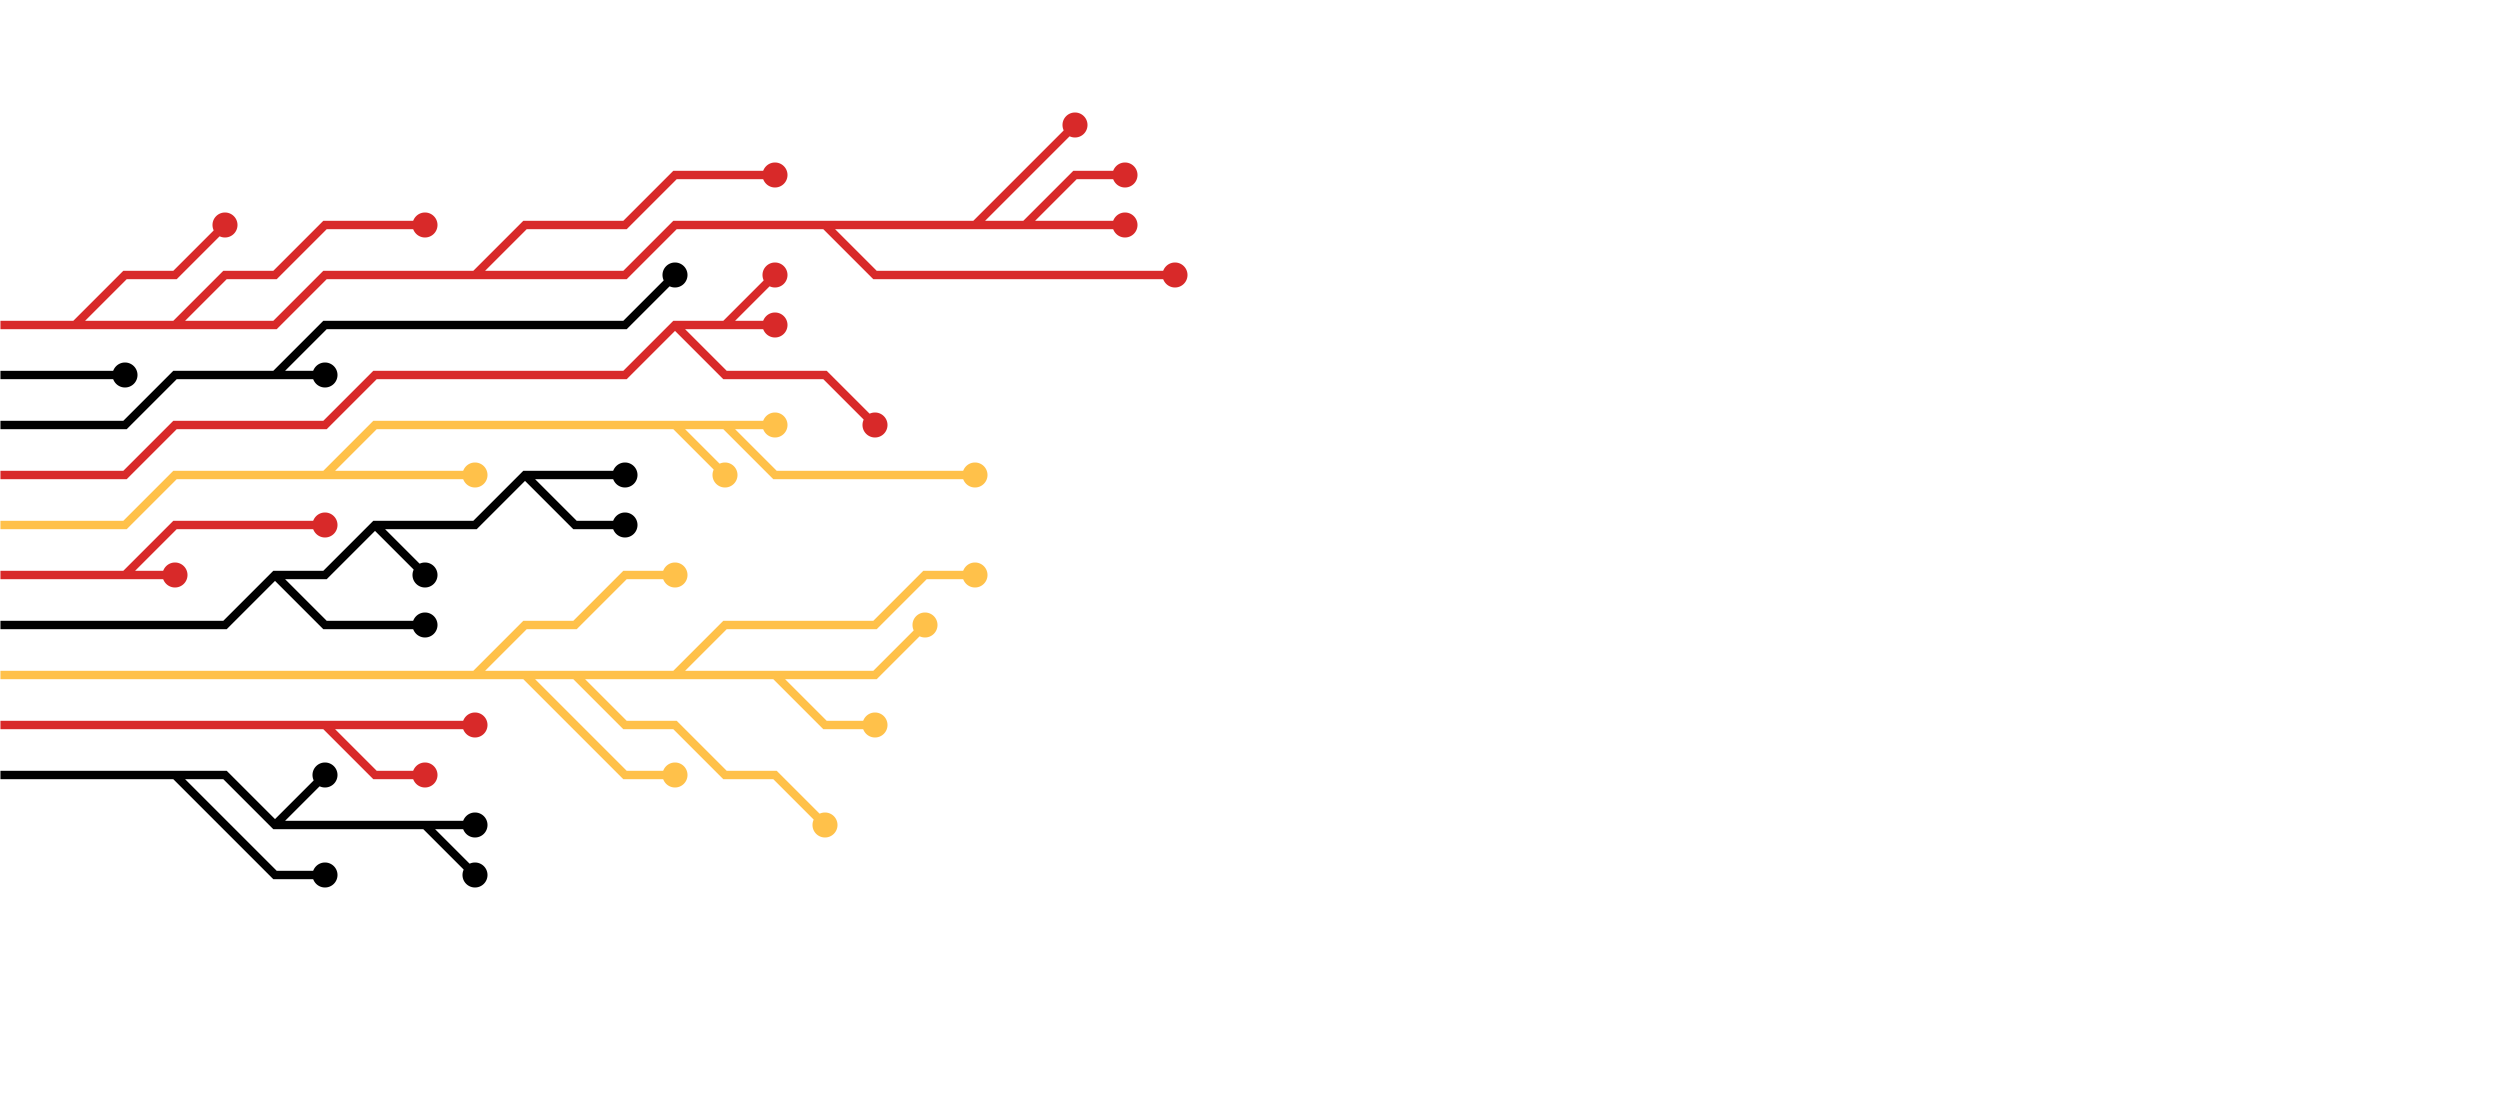 <svg xmlns="http://www.w3.org/2000/svg" version="1.1" xmlns:xlink="http://www.w3.org/1999/xlink" xmlns:svgjs="http://svgjs.com/svgjs" width="1250" height="560" preserveAspectRatio="none" viewBox="0 0 1250 560"><g mask="url(&quot;#SvgjsMask1744&quot;)" fill="none"><g mask="url(&quot;#SvgjsMask1745&quot;)"><path d="M62.5 287.5L87.5 287.5M-12.5 287.5L12.5 287.5L37.5 287.5L62.5 287.5L87.5 262.5L112.5 262.5L137.5 262.5L162.5 262.5" stroke="rgba(216, 41, 41, 1)" stroke-width="4.17"></path><path d="M156.25 262.5 a6.25 6.25 0 1 0 12.5 0 a6.25 6.25 0 1 0 -12.5 0zM81.25 287.5 a6.25 6.25 0 1 0 12.5 0 a6.25 6.25 0 1 0 -12.5 0z" fill="rgba(216, 41, 41, 1)"></path><path d="M162.5 237.5L187.5 237.5L212.5 237.5L237.5 237.5M362.5 212.5L387.5 237.5L412.5 237.5L437.5 237.5L462.5 237.5L487.5 237.5M337.5 212.5L362.5 237.5M-12.5 262.5L12.5 262.5L37.5 262.5L62.5 262.5L87.5 237.5L112.5 237.5L137.5 237.5L162.5 237.5L187.5 212.5L212.5 212.5L237.5 212.5L262.5 212.5L287.5 212.5L312.5 212.5L337.5 212.5L362.5 212.5L387.5 212.5" stroke="rgba(255, 193, 74, 1)" stroke-width="4.17"></path><path d="M381.25 212.5 a6.25 6.25 0 1 0 12.5 0 a6.25 6.25 0 1 0 -12.5 0zM231.25 237.5 a6.25 6.25 0 1 0 12.5 0 a6.25 6.25 0 1 0 -12.5 0zM481.25 237.5 a6.25 6.25 0 1 0 12.5 0 a6.25 6.25 0 1 0 -12.5 0zM356.25 237.5 a6.25 6.25 0 1 0 12.5 0 a6.25 6.25 0 1 0 -12.5 0z" fill="rgba(255, 193, 74, 1)"></path><path d="M187.5 262.5L212.5 287.5M137.5 287.5L162.5 312.5L187.5 312.5L212.5 312.5M262.5 237.5L287.5 262.5L312.5 262.5M-12.5 312.5L12.5 312.5L37.5 312.5L62.5 312.5L87.5 312.5L112.5 312.5L137.5 287.5L162.5 287.5L187.5 262.5L212.5 262.5L237.5 262.5L262.5 237.5L287.5 237.5L312.5 237.5" stroke="rgba(0, 0, 0, 1)" stroke-width="4.17"></path><path d="M306.25 237.5 a6.25 6.25 0 1 0 12.5 0 a6.25 6.25 0 1 0 -12.5 0zM206.25 287.5 a6.25 6.25 0 1 0 12.5 0 a6.25 6.25 0 1 0 -12.5 0zM206.25 312.5 a6.25 6.25 0 1 0 12.5 0 a6.25 6.25 0 1 0 -12.5 0zM306.25 262.5 a6.25 6.25 0 1 0 12.5 0 a6.25 6.25 0 1 0 -12.5 0z" fill="rgba(0, 0, 0, 1)"></path><path d="M362.5 162.5L387.5 137.5M337.5 162.5L362.5 187.5L387.5 187.5L412.5 187.5L437.5 212.5M-12.5 237.5L12.5 237.5L37.5 237.5L62.5 237.5L87.5 212.5L112.5 212.5L137.5 212.5L162.5 212.5L187.5 187.5L212.5 187.5L237.5 187.5L262.5 187.5L287.5 187.5L312.5 187.5L337.5 162.5L362.5 162.5L387.5 162.5" stroke="rgba(216, 41, 41, 1)" stroke-width="4.17"></path><path d="M381.25 162.5 a6.25 6.25 0 1 0 12.5 0 a6.25 6.25 0 1 0 -12.5 0zM381.25 137.5 a6.25 6.25 0 1 0 12.5 0 a6.25 6.25 0 1 0 -12.5 0zM431.25 212.5 a6.25 6.25 0 1 0 12.5 0 a6.25 6.25 0 1 0 -12.5 0z" fill="rgba(216, 41, 41, 1)"></path><path d="M237.5 337.5L262.5 312.5L287.5 312.5L312.5 287.5L337.5 287.5M337.5 337.5L362.5 312.5L387.5 312.5L412.5 312.5L437.5 312.5L462.5 287.5L487.5 287.5M287.5 337.5L312.5 362.5L337.5 362.5L362.5 387.5L387.5 387.5L412.5 412.5M387.5 337.5L412.5 362.5L437.5 362.5M262.5 337.5L287.5 362.5L312.5 387.5L337.5 387.5M-12.5 337.5L12.5 337.5L37.5 337.5L62.5 337.5L87.5 337.5L112.5 337.5L137.5 337.5L162.5 337.5L187.5 337.5L212.5 337.5L237.5 337.5L262.5 337.5L287.5 337.5L312.5 337.5L337.5 337.5L362.5 337.5L387.5 337.5L412.5 337.5L437.5 337.5L462.5 312.5" stroke="rgba(255, 193, 74, 1)" stroke-width="4.17"></path><path d="M456.25 312.5 a6.25 6.25 0 1 0 12.5 0 a6.25 6.25 0 1 0 -12.5 0zM331.25 287.5 a6.25 6.25 0 1 0 12.5 0 a6.25 6.25 0 1 0 -12.5 0zM481.25 287.5 a6.25 6.25 0 1 0 12.5 0 a6.25 6.25 0 1 0 -12.5 0zM406.25 412.5 a6.25 6.25 0 1 0 12.5 0 a6.25 6.25 0 1 0 -12.5 0zM431.25 362.5 a6.25 6.25 0 1 0 12.5 0 a6.25 6.25 0 1 0 -12.5 0zM331.25 387.5 a6.25 6.25 0 1 0 12.5 0 a6.25 6.25 0 1 0 -12.5 0z" fill="rgba(255, 193, 74, 1)"></path><path d="M137.5 187.5L162.5 187.5M-12.5 212.5L12.5 212.5L37.5 212.5L62.5 212.5L87.5 187.5L112.5 187.5L137.5 187.5L162.5 162.5L187.5 162.5L212.5 162.5L237.5 162.5L262.5 162.5L287.5 162.5L312.5 162.5L337.5 137.5" stroke="rgba(0, 0, 0, 1)" stroke-width="4.17"></path><path d="M331.25 137.5 a6.25 6.25 0 1 0 12.5 0 a6.25 6.25 0 1 0 -12.5 0zM156.25 187.5 a6.25 6.25 0 1 0 12.5 0 a6.25 6.25 0 1 0 -12.5 0z" fill="rgba(0, 0, 0, 1)"></path><path d="M162.5 362.5L187.5 387.5L212.5 387.5M-12.5 362.5L12.5 362.5L37.5 362.5L62.5 362.5L87.5 362.5L112.5 362.5L137.5 362.5L162.5 362.5L187.5 362.5L212.5 362.5L237.5 362.5" stroke="rgba(216, 41, 41, 1)" stroke-width="4.17"></path><path d="M231.25 362.5 a6.25 6.25 0 1 0 12.5 0 a6.25 6.25 0 1 0 -12.5 0zM206.25 387.5 a6.25 6.25 0 1 0 12.5 0 a6.25 6.25 0 1 0 -12.5 0z" fill="rgba(216, 41, 41, 1)"></path><path d="M-12.5 187.5L12.5 187.5L37.5 187.5L62.5 187.5" stroke="rgba(0, 0, 0, 1)" stroke-width="4.17"></path><path d="M56.25 187.5 a6.25 6.25 0 1 0 12.5 0 a6.25 6.25 0 1 0 -12.5 0z" fill="rgba(0, 0, 0, 1)"></path><path d="M87.5 387.5L112.5 412.5L137.5 437.5L162.5 437.5M212.5 412.5L237.5 437.5M137.5 412.5L162.5 387.5M-12.5 387.5L12.5 387.5L37.5 387.5L62.5 387.5L87.5 387.5L112.5 387.5L137.5 412.5L162.5 412.5L187.5 412.5L212.5 412.5L237.5 412.5" stroke="rgba(0, 0, 0, 1)" stroke-width="4.17"></path><path d="M231.25 412.5 a6.25 6.25 0 1 0 12.5 0 a6.25 6.25 0 1 0 -12.5 0zM156.25 437.5 a6.25 6.25 0 1 0 12.5 0 a6.25 6.25 0 1 0 -12.5 0zM231.25 437.5 a6.25 6.25 0 1 0 12.5 0 a6.25 6.25 0 1 0 -12.5 0zM156.25 387.5 a6.25 6.25 0 1 0 12.5 0 a6.25 6.25 0 1 0 -12.5 0z" fill="rgba(0, 0, 0, 1)"></path><path d="M87.5 162.5L112.5 137.5L137.5 137.5L162.5 112.5L187.5 112.5L212.5 112.5M237.5 137.5L262.5 112.5L287.5 112.5L312.5 112.5L337.5 87.5L362.5 87.5L387.5 87.5M512.5 112.5L537.5 87.5L562.5 87.5M412.5 112.5L437.5 137.5L462.5 137.5L487.5 137.5L512.5 137.5L537.5 137.5L562.5 137.5L587.5 137.5M487.5 112.5L512.5 87.5L537.5 62.5M37.5 162.5L62.5 137.5L87.5 137.5L112.5 112.5M-12.5 162.5L12.5 162.5L37.5 162.5L62.5 162.5L87.5 162.5L112.5 162.5L137.5 162.5L162.5 137.5L187.5 137.5L212.5 137.5L237.5 137.5L262.5 137.5L287.5 137.5L312.5 137.5L337.5 112.5L362.5 112.5L387.5 112.5L412.5 112.5L437.5 112.5L462.5 112.5L487.5 112.5L512.5 112.5L537.5 112.5L562.5 112.5" stroke="rgba(216, 41, 41, 1)" stroke-width="4.17"></path><path d="M556.25 112.5 a6.25 6.25 0 1 0 12.5 0 a6.25 6.25 0 1 0 -12.5 0zM206.25 112.5 a6.25 6.25 0 1 0 12.5 0 a6.25 6.25 0 1 0 -12.5 0zM381.25 87.5 a6.25 6.25 0 1 0 12.5 0 a6.25 6.25 0 1 0 -12.5 0zM556.25 87.5 a6.25 6.25 0 1 0 12.5 0 a6.25 6.25 0 1 0 -12.5 0zM581.25 137.5 a6.25 6.25 0 1 0 12.5 0 a6.25 6.25 0 1 0 -12.5 0zM531.25 62.5 a6.25 6.25 0 1 0 12.5 0 a6.25 6.25 0 1 0 -12.5 0zM106.25 112.5 a6.25 6.25 0 1 0 12.5 0 a6.25 6.25 0 1 0 -12.5 0z" fill="rgba(216, 41, 41, 1)"></path></g></g><defs><mask id="SvgjsMask1744"><rect width="1250" height="560" fill="#ffffff"></rect></mask><mask id="SvgjsMask1745"><rect width="1250" height="560" fill="white"></rect><path d="M159.37 262.5 a3.13 3.13 0 1 0 6.26 0 a3.13 3.13 0 1 0 -6.26 0zM84.37 287.5 a3.13 3.13 0 1 0 6.26 0 a3.13 3.13 0 1 0 -6.26 0z" fill="black"></path><path d="M384.37 212.5 a3.13 3.13 0 1 0 6.26 0 a3.13 3.13 0 1 0 -6.26 0zM234.37 237.5 a3.13 3.13 0 1 0 6.26 0 a3.13 3.13 0 1 0 -6.26 0zM484.37 237.5 a3.13 3.13 0 1 0 6.26 0 a3.13 3.13 0 1 0 -6.26 0zM359.37 237.5 a3.13 3.13 0 1 0 6.26 0 a3.13 3.13 0 1 0 -6.26 0z" fill="black"></path><path d="M309.37 237.5 a3.13 3.13 0 1 0 6.26 0 a3.13 3.13 0 1 0 -6.26 0zM209.37 287.5 a3.13 3.13 0 1 0 6.26 0 a3.13 3.13 0 1 0 -6.26 0zM209.37 312.5 a3.13 3.13 0 1 0 6.26 0 a3.13 3.13 0 1 0 -6.26 0zM309.37 262.5 a3.13 3.13 0 1 0 6.26 0 a3.13 3.13 0 1 0 -6.26 0z" fill="black"></path><path d="M384.37 162.5 a3.13 3.13 0 1 0 6.26 0 a3.13 3.13 0 1 0 -6.26 0zM384.37 137.5 a3.13 3.13 0 1 0 6.26 0 a3.13 3.13 0 1 0 -6.26 0zM434.37 212.5 a3.13 3.13 0 1 0 6.26 0 a3.13 3.13 0 1 0 -6.26 0z" fill="black"></path><path d="M459.37 312.5 a3.13 3.13 0 1 0 6.26 0 a3.13 3.13 0 1 0 -6.26 0zM334.37 287.5 a3.13 3.13 0 1 0 6.26 0 a3.13 3.13 0 1 0 -6.26 0zM484.37 287.5 a3.13 3.13 0 1 0 6.26 0 a3.13 3.13 0 1 0 -6.26 0zM409.37 412.5 a3.13 3.13 0 1 0 6.26 0 a3.13 3.13 0 1 0 -6.26 0zM434.37 362.5 a3.13 3.13 0 1 0 6.26 0 a3.13 3.13 0 1 0 -6.26 0zM334.37 387.5 a3.13 3.13 0 1 0 6.26 0 a3.13 3.13 0 1 0 -6.26 0z" fill="black"></path><path d="M334.37 137.5 a3.13 3.13 0 1 0 6.26 0 a3.13 3.13 0 1 0 -6.26 0zM159.37 187.5 a3.13 3.13 0 1 0 6.26 0 a3.13 3.13 0 1 0 -6.26 0z" fill="black"></path><path d="M234.37 362.5 a3.13 3.13 0 1 0 6.26 0 a3.13 3.13 0 1 0 -6.26 0zM209.37 387.5 a3.13 3.13 0 1 0 6.26 0 a3.13 3.13 0 1 0 -6.26 0z" fill="black"></path><path d="M59.37 187.5 a3.13 3.13 0 1 0 6.26 0 a3.13 3.13 0 1 0 -6.26 0z" fill="black"></path><path d="M234.37 412.5 a3.13 3.13 0 1 0 6.26 0 a3.13 3.13 0 1 0 -6.26 0zM159.37 437.5 a3.13 3.13 0 1 0 6.26 0 a3.13 3.13 0 1 0 -6.26 0zM234.37 437.5 a3.13 3.13 0 1 0 6.26 0 a3.13 3.13 0 1 0 -6.26 0zM159.37 387.5 a3.13 3.13 0 1 0 6.26 0 a3.13 3.13 0 1 0 -6.26 0z" fill="black"></path><path d="M559.37 112.5 a3.13 3.13 0 1 0 6.26 0 a3.13 3.13 0 1 0 -6.26 0zM209.37 112.5 a3.13 3.13 0 1 0 6.26 0 a3.13 3.13 0 1 0 -6.26 0zM384.37 87.5 a3.13 3.13 0 1 0 6.26 0 a3.13 3.13 0 1 0 -6.26 0zM559.37 87.5 a3.13 3.13 0 1 0 6.26 0 a3.13 3.13 0 1 0 -6.26 0zM584.37 137.5 a3.13 3.13 0 1 0 6.26 0 a3.13 3.13 0 1 0 -6.26 0zM534.37 62.5 a3.13 3.13 0 1 0 6.26 0 a3.13 3.13 0 1 0 -6.26 0zM109.37 112.5 a3.13 3.13 0 1 0 6.26 0 a3.13 3.13 0 1 0 -6.26 0z" fill="black"></path></mask></defs></svg>